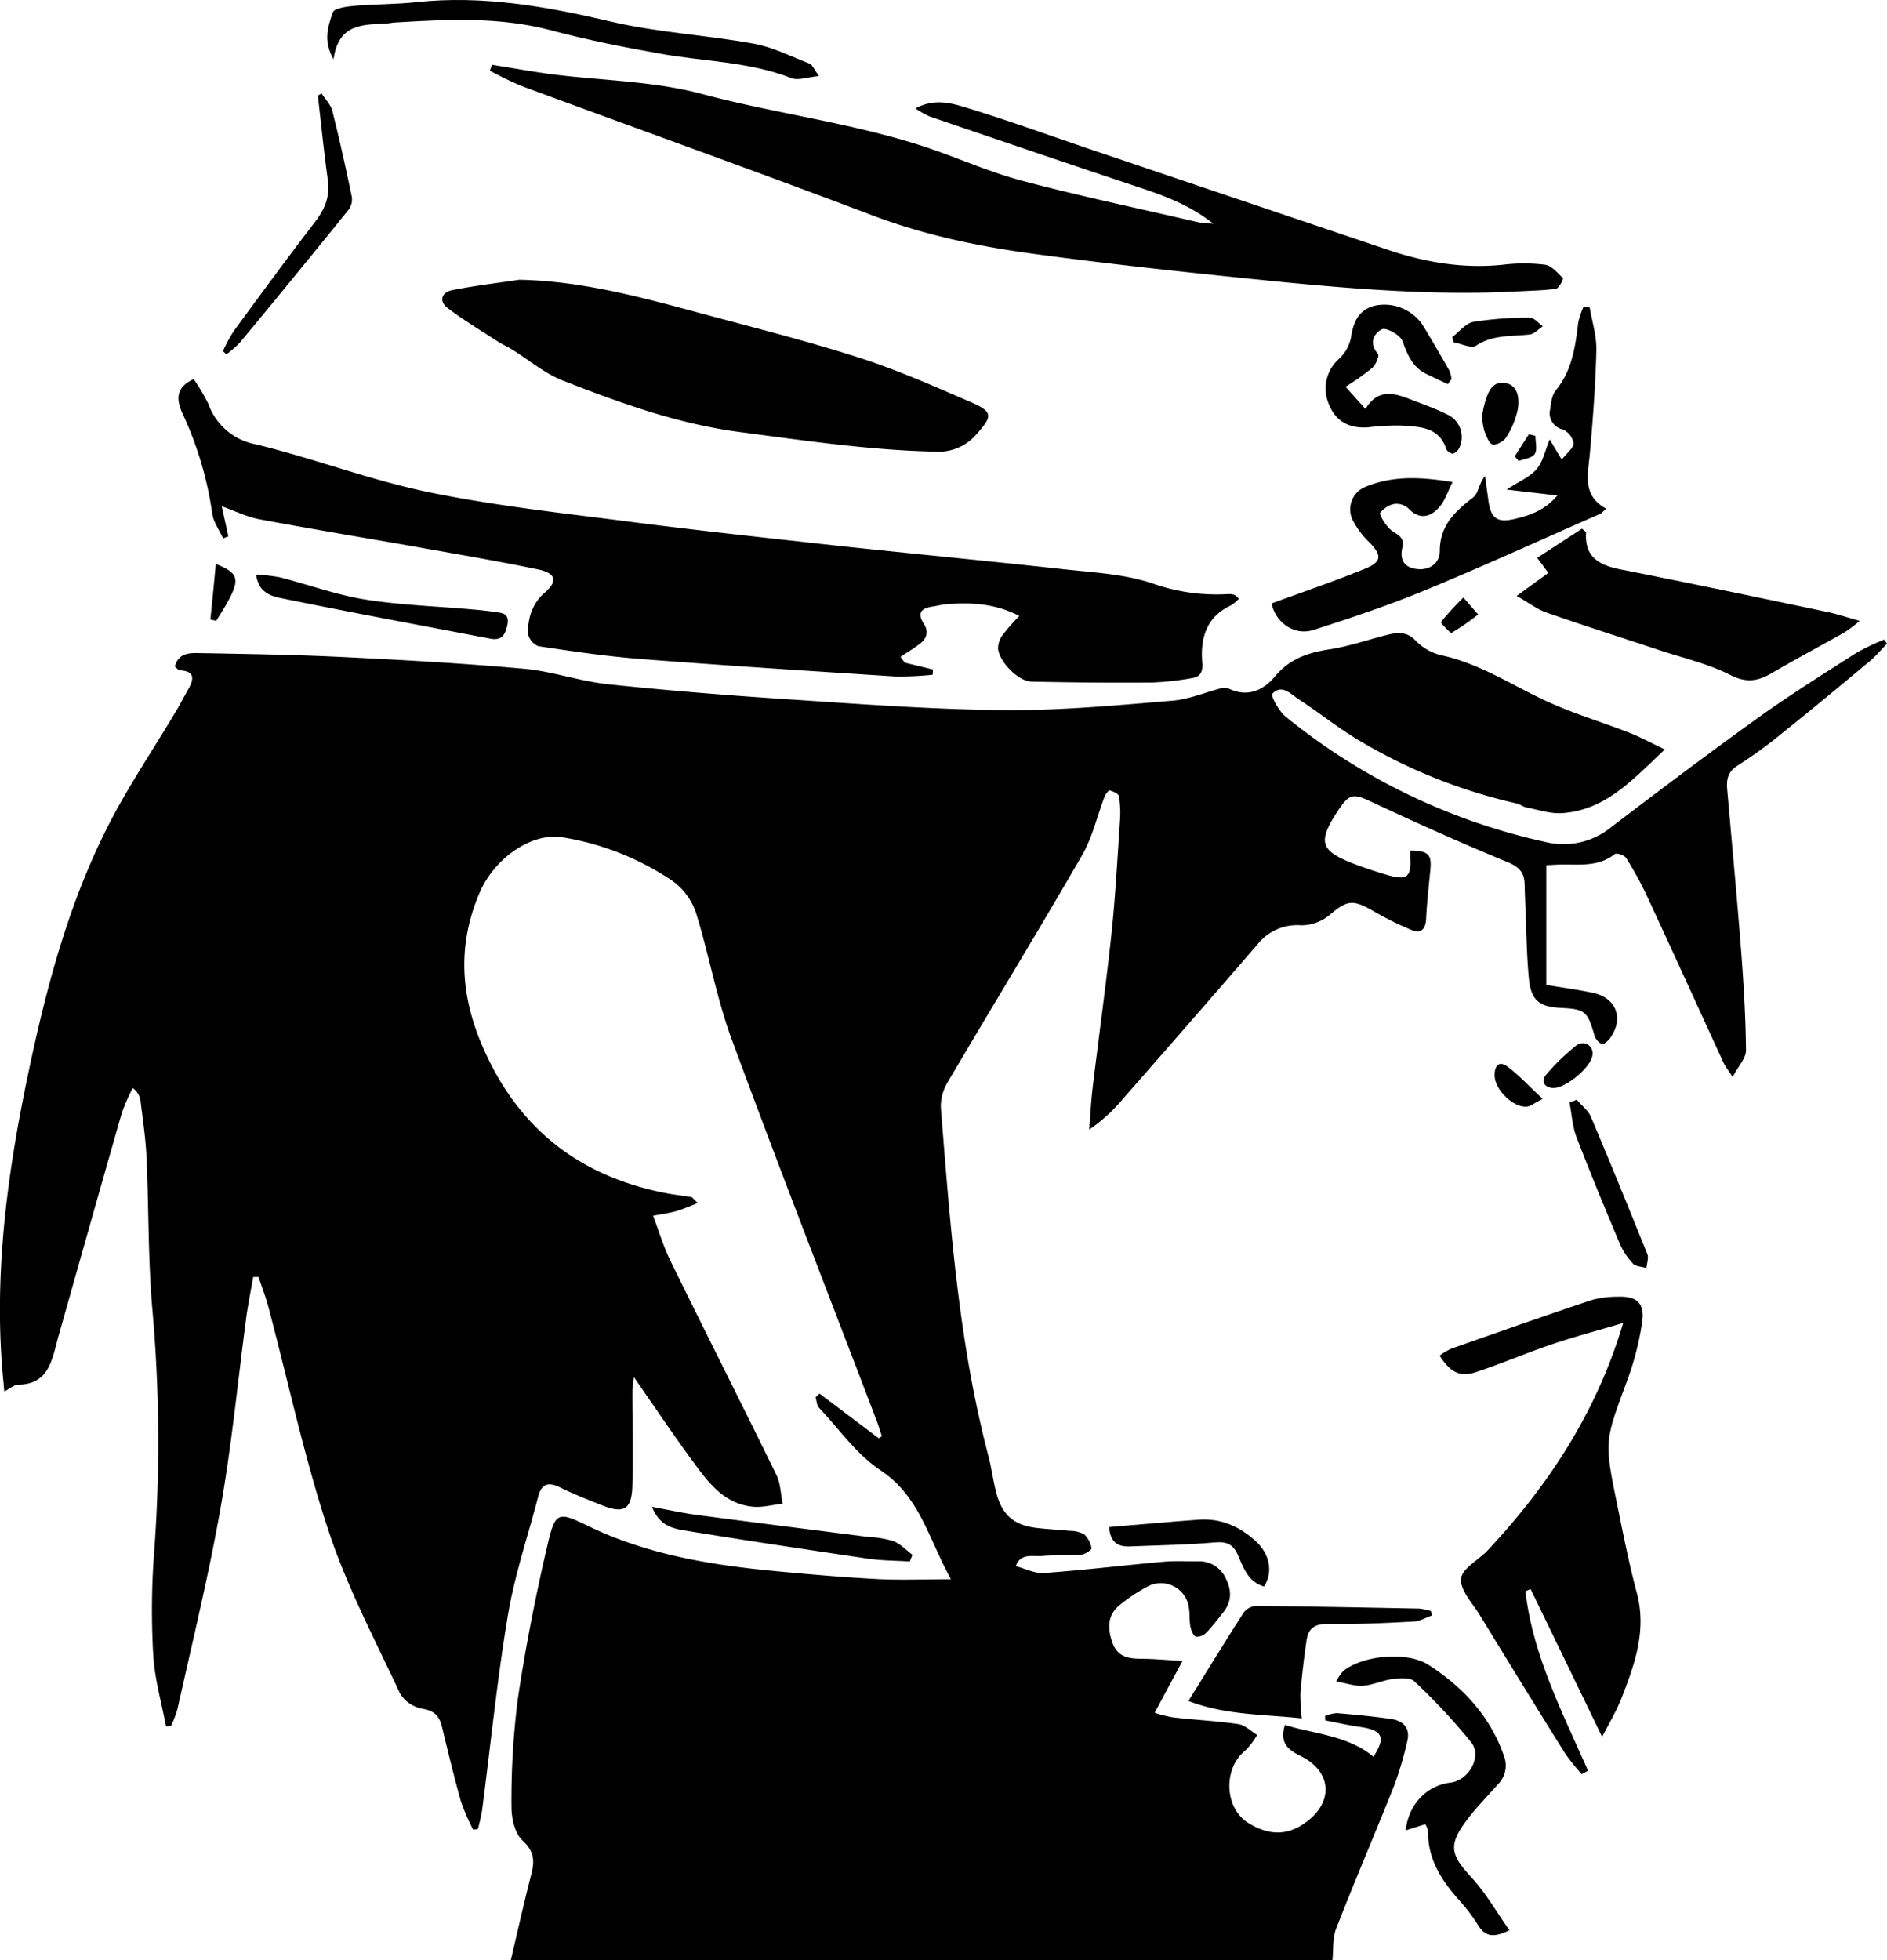 <svg xmlns="http://www.w3.org/2000/svg" viewBox="0 0 400.92 416.38"><g id="Ebene_2" class="band-svg"  data-name="Ebene 2"><g id="Ebene_1-2" data-name="Ebene 1"><path class="band-svg"  d="M108.52,416.38c1.44-6.08,2.79-12.18,4.35-18.23.75-2.88.64-4.93-1.88-7.25-1.62-1.51-2.35-4.73-2.32-7.17A170.29,170.29,0,0,1,110,361c1.65-11.17,3.85-22.29,6.43-33.29,1.54-6.54,2.26-6.64,8.28-3.7,12.69,6.2,26.31,8.41,40.15,9.72,7.13.67,14.26,1.29,21.4,1.67,4.91.26,9.84.05,15.79.05-4.8-8.69-6.62-17.56-14.9-23.1C182.06,309,178.3,303.56,174,299c-.49-.51-.49-1.48-.72-2.23l.85-.76,12.56,9.48.68-.42c-.38-1.15-.73-2.31-1.16-3.44-10.3-27-20.81-53.89-30.79-81-3.21-8.71-4.8-18-7.6-26.91a13.78,13.78,0,0,0-5-6.65,58.41,58.41,0,0,0-23.11-9.19c-6.67-1.23-14.66,4.4-17.8,11.71-4.72,11-4.12,21.67.56,32.56,7.52,17.51,20.62,27.75,39.17,31.31,1.72.33,3.46.5,5.18.8.27,0,.48.4,1.45,1.27-1.79.69-3.13,1.3-4.52,1.7s-3,.63-5,1c1.28,3.35,2.23,6.6,3.7,9.59,7.45,15.19,15.09,30.29,22.52,45.49.88,1.81.9,4,1.31,6.08-2.1.24-4.24.84-6.3.65-6.41-.62-9.76-5.54-13.15-10.14-4-5.48-7.81-11.15-12.15-17.4-.17,1.48-.32,2.23-.32,3,0,6.61.16,13.22,0,19.83-.09,5.3-1.73,6.31-6.57,4.36-3-1.19-5.94-2.36-8.8-3.75-2.39-1.17-3.9-.87-4.62,1.87-2.18,8.38-5,16.66-6.44,25.17-2.31,13.76-3.69,27.67-5.5,41.52a41.16,41.16,0,0,1-.9,4l-1,.15a48.36,48.36,0,0,1-2.59-6c-1.49-5.29-2.77-10.63-4.07-16-.56-2.3-1.74-3.33-4.26-3.72A7.14,7.14,0,0,1,85,359.72c-5.34-11.43-11.29-22.7-15.22-34.63-5.12-15.5-8.53-31.56-12.73-47.38-.58-2.19-1.4-4.31-2.12-6.47H53.8c-.47,2.68-1,5.34-1.4,8-1.82,13.63-3.12,27.34-5.5,40.86-2.53,14.38-6,28.58-9.18,42.85a25.26,25.26,0,0,1-1.38,3.65l-1.07.09c-.94-5-2.39-10-2.7-15a163.19,163.19,0,0,1,.14-21.44,317,317,0,0,0-.28-51.47c-1-11-.8-22-1.3-33-.19-4.06-.81-8.1-1.3-12.14a4.08,4.08,0,0,0-1.63-2.54,41.59,41.59,0,0,0-2.28,5.18c-4.25,14.77-8.41,29.57-12.6,44.36-.45,1.59-.91,3.17-1.32,4.76-1.12,4.37-2.26,8.65-8.09,8.71-.86,0-1.72.8-3,1.44-.21-2.37-.43-4.5-.57-6.64C-1,268.82,1.64,249.11,5.68,229.54c3.82-18.43,8.49-36.65,17-53.56,4.32-8.62,9.81-16.66,14.76-25,.9-1.51,1.71-3.07,2.57-4.6,1.2-2.13,1.45-3.79-1.76-4-.36,0-.69-.48-1.1-.79.75-2.93,3.12-2.91,5.25-2.87,10,.19,20,.33,30.05.82,13,.63,26,1.35,38.9,2.51,6,.54,11.81,2.65,17.78,3.28,12.81,1.35,25.65,2.38,38.5,3.22,15.17,1,30.35,2.14,45.53,2.28,12,.11,23.95-1,35.89-2,3.59-.28,7.07-1.8,10.61-2.7a2.57,2.57,0,0,1,1.56.21c4,1.84,7.28.2,9.69-2.69,3.08-3.68,6.88-5,11.41-5.7,4.21-.63,8.3-2.07,12.45-3.11,2.19-.55,4.14-.72,6,1.23a11.2,11.2,0,0,0,5.36,3.09c8.68,1.83,15.87,6.93,23.8,10.38,5.3,2.31,10.87,4,16.27,6.11,2.4.94,4.68,2.19,7.51,3.54-6.79,6.39-12.55,12.87-21.77,13.52-2.5.18-5.08-.71-7.61-1.2-.74-.14-1.39-.69-2.13-.86a114.75,114.75,0,0,1-33.42-13.36c-4.43-2.62-8.47-5.91-12.8-8.72-1.7-1.1-3.59-3.35-5.65-1.21-.38.39,1.35,3.65,2.75,4.8a132.46,132.46,0,0,0,55.32,26.69,16,16,0,0,0,14-3.22c10.33-7.87,20.71-15.69,31.26-23.26,6.7-4.81,13.71-9.19,20.66-13.64a49.23,49.23,0,0,1,6-2.88c.2.29.41.58.61.88-1.25,1.27-2.41,2.66-3.78,3.8-6,5-12,10-18.12,14.89a98.38,98.38,0,0,1-9.79,7.15c-2.11,1.3-2.46,2.94-2.28,5,1,11.62,2.12,23.22,3,34.84.53,6.89.93,13.79,1,20.69,0,1.67-1.62,3.34-2.84,5.67-1.12-1.75-1.68-2.43-2-3.2-5.41-11.77-10.77-23.57-16.23-35.32a72.79,72.79,0,0,0-4.39-8c-.37-.59-2-1.15-2.41-.85-3.86,3.08-8.39,2-12.7,2.28l-1.86.09V209.2c3.57.6,6.71,1,9.8,1.67,5.09,1,6.78,5.49,3.72,9.69-.41.57-1.39,1.36-1.74,1.2a3.16,3.16,0,0,1-1.55-1.84c-1.47-5.13-2-5.58-7.1-5.83-4.62-.22-6.38-1.6-6.83-6.27-.49-5.14-.52-10.32-.75-15.49-.06-1.54-.12-3.08-.16-4.62-.07-2.48-1.25-3.62-3.68-4.62-9.73-4-19.33-8.32-28.86-12.78-3.76-1.76-4.66-1.82-7,1.72l-.19.27c-4.26,6.56-3.73,8.38,3.42,11.16,2.45.95,5,1.78,7.49,2.49,3.84,1.06,4.75.25,4.52-3.69,0-.53,0-1.06,0-1.58,3.79,0,4.6.81,4.28,4-.33,3.51-.73,7-.91,10.52-.12,2.27-1.16,3.14-3.15,2.31a67.9,67.9,0,0,1-7.93-3.92c-4.57-2.66-5.66-2.42-9.57.88a9.44,9.44,0,0,1-5.89,2.07,10.73,10.73,0,0,0-9.24,4c-9.63,11.18-19.36,22.29-29.08,33.39a34.25,34.25,0,0,1-6.71,6c.24-3,.38-5.93.73-8.88,1.31-10.91,2.83-21.8,4-32.73.84-8,1.26-16,1.8-24a21.72,21.72,0,0,0-.23-5.22c-.09-.52-1.22-1-1.95-1.2-.23-.06-.88.77-1.08,1.29-1.6,4.16-2.58,8.66-4.78,12.46-9.35,16.18-19.1,32.14-28.58,48.25a10,10,0,0,0-1.43,5.49c2,24.77,3.73,49.6,10.08,73.78.67,2.55,1,5.19,1.65,7.74,1.23,4.87,3.77,7.07,8.69,7.64,2.29.27,4.6.36,6.9.61a6.42,6.42,0,0,1,3.14.75,5.18,5.18,0,0,1,1.56,3c0,.32-1.43,1.27-2.26,1.33-2.74.22-5.51,0-8.25.26-2,.18-4.57-.71-5.59,2.16,2,.52,4,1.6,6,1.46,8.45-.61,16.87-1.63,25.31-2.39,2.4-.21,4.84-.08,7.26-.09a6.2,6.2,0,0,1,6.09,3.72c1.23,2.5,1.21,4.86-.57,7.09-1.17,1.46-2.29,3-3.59,4.31a2.78,2.78,0,0,1-2.23.88c-.58-.22-1-1.33-1.17-2.12-.25-1.28-.1-2.64-.31-3.94A6,6,0,0,0,243.8,337a36.21,36.21,0,0,0-5.75,3.8c-2.79,2.15-2.78,5-1.72,8.05s3.33,3.46,6.07,3.48,5.46.28,8.84.46l-5.92,11a23.64,23.64,0,0,0,4,1c4.59.54,9.22.75,13.78,1.42,1.43.21,2.69,1.51,4,2.31a16.25,16.25,0,0,1-2.53,3.32c-4.7,3.7-4.46,12.14.55,15.3,4.55,2.86,8.58,2.79,12.56-.24,5.72-4.34,5.19-10.67-1.29-13.89-2.57-1.28-4.6-2.61-3.4-6.63,6.42,2,13.32,2.2,18.82,6.76,2.68-4.15,1.95-5.65-2.93-6.34-2.45-.35-4.87-.91-7.31-1.37l-.05-.94a8,8,0,0,1,2.49-.61c3.83.32,7.67.68,11.47,1.23,2.67.38,4.23,1.94,3.49,4.83a75.29,75.29,0,0,1-2.68,9.13c-4.06,10.2-8.4,20.3-12.39,30.53-.81,2.06-.57,4.52-.81,6.79Z"/><path d="M47.12,107.54c.45,2.08.92,4.23,1.39,6.38l-1.11.44c-.8-1.78-2.08-3.49-2.32-5.34a74.54,74.54,0,0,0-6.26-21.09c-1.26-2.82-1.75-5.55,2.34-7.4a41.32,41.32,0,0,1,3.08,5.2,13.28,13.28,0,0,0,10.11,8.65c12.37,3,24.36,7.62,36.79,10.17,14.18,2.92,28.65,4.46,43,6.31s28.84,3.4,43.27,5c16.19,1.74,32.4,3.27,48.58,5.05,6.33.7,12.86,1,18.84,3a40.73,40.73,0,0,0,16.23,2.27,3,3,0,0,1,1.28.21c.28.11.47.41.89.8a9.53,9.53,0,0,1-1.74,1.42c-5.21,2.42-6.47,7-6.06,12.05.18,2.2-.44,3.14-2.38,3.41a61.12,61.12,0,0,1-8.17.9c-8.58.07-17.16,0-25.73-.19-2.81-.08-6.82-4.18-7.1-7a4.9,4.9,0,0,1,1-2.94,46.09,46.09,0,0,1,3.52-4c-5.11-2.68-10.35-2.93-15.7-2.48-.88.08-1.73.32-2.6.45-2.3.33-3.61,1.19-2,3.66,1.1,1.71.64,3.17-.88,4.31-1.31,1-2.71,1.83-4.07,2.75l.91,1.22,6,1.46-.07,1.11a69.6,69.6,0,0,1-7.88.37c-18-1.15-36-2.31-54-3.7-7.33-.57-14.64-1.64-21.91-2.74a3.71,3.71,0,0,1-2.23-2.83c.07-3.21.92-6.22,3.59-8.53,2.82-2.44,2.4-4.15-1.41-4.94-8.39-1.74-16.84-3.18-25.28-4.68-11.36-2-22.74-3.88-34.08-6C52.32,109.74,49.85,108.5,47.12,107.54Z"/><path d="M104.56,13.77c4.21.67,8.4,1.43,12.62,2,10.69,1.36,21.71,1.44,32,4.2,15.47,4.14,31.43,6.07,46.67,11,7.1,2.3,13.94,5.45,21.12,7.37,12.4,3.3,25,5.94,37.48,8.84.84.19,1.73.19,3.36.36-5.25-4.18-10.76-6.07-16.33-7.93-14.68-4.88-29.31-9.88-44-14.88a20.5,20.5,0,0,1-3-1.7c4-2.15,7.5-1.17,10.64-.22,9.13,2.78,18.11,6.05,27.15,9.11q31.36,10.6,62.73,21.18c7.9,2.66,16,4,24.35,3.12a36.81,36.81,0,0,1,8.9,0c1.4.19,2.68,1.73,3.81,2.87.16.15-.82,2.12-1.43,2.22-2.6.4-5.26.42-7.9.57-17.1.92-34.12-.41-51.11-2.06C254.52,58.1,237.34,56.3,220.23,54c-12-1.6-23.76-4-35.18-8.37C160.42,36.3,135.6,27.43,110.89,18.3A71.63,71.63,0,0,1,104.06,15Z"/><path d="M110.31,59.42c13.47.26,26.2,3.79,38.94,7.22,11.12,3,22.31,5.81,33.28,9.33,8,2.57,15.78,6,23.54,9.36,4.93,2.12,4.9,3,1.39,6.91a10.6,10.6,0,0,1-8.71,3.69c-14-.3-27.77-2.35-41.63-4.17-13.2-1.74-25.34-6.17-37.48-10.9-3.9-1.52-7.26-4.41-10.89-6.66-.91-.56-1.92-1-2.82-1.56-3.63-2.35-7.35-4.58-10.79-7.18-1.91-1.44-1.39-3.36.93-3.83C100.77,60.69,105.56,60.13,110.31,59.42Z"/><path d="M340.4,368.92c-5.23-10.8-10.21-21.1-15.2-31.39l-1.1.48c1.58,13.6,7.85,25.72,13.3,38.11l-1.32.73a44.43,44.43,0,0,1-3.49-4.31q-9.16-14.69-18.18-29.48c-1.54-2.52-4.18-5.25-4-7.7.18-2.15,3.69-4,5.62-6C329,315.51,339.22,300,344.87,281c-5.43,1.62-10.68,3-15.83,4.77s-10.43,4.05-15.74,5.76c-3.2,1-5.26-.19-7.44-3.59a14,14,0,0,1,2.45-1.46c9.93-3.49,19.86-7,29.84-10.33a20,20,0,0,1,5.54-.72c4.13-.16,5.83,1.38,5.19,5.55a62.44,62.44,0,0,1-3.21,12.38C341,306,340.81,306,343.49,319.08c1.32,6.45,2.59,12.93,4.28,19.29,2.13,8-.47,15.22-3.29,22.4C343.42,363.47,341.89,366,340.4,368.92Z"/><path d="M308.62,102.4c-1.1,2.15-1.65,4-2.8,5.3-1.75,2-4,2.79-6.29.58a5,5,0,0,0-.75-.64c-2.23-1.37-4.13-.29-5.54,1.24-.28.31,1,2.49,2,3.44,1.18,1.16,3.28,1.47,2.72,3.9-.61,2.59.29,4.35,3.14,4.65s4.82-1.39,4.81-3.84c0-5.53,3.32-8.43,7.14-11.42,1.06-.82,1.14-2.89,2.46-4.5.23,1.71.48,3.42.71,5.13.5,3.8,1.85,4.87,5.53,4,3.13-.75,6.26-1.66,9.16-5l-10.8-1.25c2.7-1.77,4.94-2.69,6.35-4.33s1.74-3.81,2.79-6.32c.88,1.46,1.5,2.51,2.57,4.28,1-1.33,2.45-2.35,2.5-3.45A3.92,3.92,0,0,0,332,91.2a3.5,3.5,0,0,1-2.64-4.28c.18-1.39.37-3,1.19-4,3.48-4.25,4.15-9.32,4.78-14.47a16.82,16.82,0,0,1,1.11-3.27l1.28-.06c.52,3.1,1.52,6.21,1.45,9.29-.18,7.35-.74,14.69-1.39,22-.39,4.36-1.69,8.8,3.46,11.63-.63.56-.89.94-1.26,1.1-12.44,5.47-24.8,11.11-37.36,16.3-7.69,3.17-15.6,5.82-23.53,8.36-4.13,1.33-8.09-1.59-8.92-5.63,6.68-2.45,13.38-4.72,19.92-7.4,3.53-1.44,3.51-2.85.89-5.54a17.76,17.76,0,0,1-3.53-4.66,5.15,5.15,0,0,1,2.42-7.06C295.72,101,301.79,101.26,308.62,102.4Z"/><path d="M395.13,131.88a32.14,32.14,0,0,1-3.19,2.41c-5.15,2.91-10.39,5.69-15.5,8.68-2.95,1.72-5.37,2.15-8.81.4-4.73-2.4-10.07-3.62-15.16-5.3-8-2.66-16.06-5.21-24-8-1.81-.62-3.39-1.87-6.24-3.49l6.74-4.89c-1-1.34-1.6-2.15-2.37-3.2l9.52-6.2c.56.52.87.68.86.82-.35,5.41,3,7,7.58,7.89,14.75,2.92,29.47,6,44.19,9.09C390.59,130.52,392.41,131.13,395.13,131.88Z"/><path class="band-svg" d="M276.58,365c-8.13-.91-16.08-.63-24.08-3.7,4.12-6.64,7.88-12.79,11.78-18.85a3.66,3.66,0,0,1,2.67-1.34c11.54.11,23.09.34,34.63.57a13.52,13.52,0,0,1,2.46.53l.21.92c-1.31.45-2.59,1.23-3.91,1.3-6,.31-12.09.62-18.13.5-2.74-.05-4.21.86-4.59,3.37-.58,3.77-1,7.56-1.34,11.35A41.43,41.43,0,0,0,276.58,365Z"/><path d="M320.7,410c-3.16,1.52-5,1.48-6.53-.88a39.17,39.17,0,0,0-3.94-5.28c-3.87-4.26-6.89-8.85-6.83-14.9a4.45,4.45,0,0,0-.59-1.47l-4.15,1.31c.6-5.57,4.5-9.55,9.54-10.15,3.88-.47,6.76-5.56,4.38-8.56a134.16,134.16,0,0,0-12.07-12.94c-.89-.85-3.05-.69-4.56-.5-2.16.27-4.24,1.27-6.39,1.44-1.7.12-3.46-.54-5.67-.94a11.68,11.68,0,0,1,1.51-2.2c4.22-3.37,13.57-4.22,18.11-1.3,7.37,4.75,13.12,10.93,16.06,19.43a5.66,5.66,0,0,1-1.36,6c-2.26,2.55-4.68,5-6.7,7.72-3.85,5.21-3.28,7.22,1.12,12C315.67,402.06,317.93,406.07,320.7,410Z"/><path d="M174,16.16c-2.48.23-4.41,1-5.83.44-9.06-3.54-18.72-3.53-28.08-5.23C132.36,10,124.58,8.44,117,6.42c-10.87-2.87-21.8-2.31-32.79-1.66-.66,0-1.31.18-2,.22-4.9.32-10.25-.17-11.35,7.62-2.33-4.08-1.09-7.17-.16-9.95.29-.89,2.92-1.26,4.52-1.4C79.58.87,84,.94,88.38.47c14.12-1.53,27.73.9,41.43,4.12,9.9,2.32,20.21,2.85,30.25,4.67,4.11.74,8,2.72,11.95,4.26C172.59,13.75,172.91,14.64,174,16.16Z"/><path class="band-svg" d="M307.61,81.6c-1.52-.72-3.05-1.43-4.56-2.17-2.92-1.43-4-4-5.08-7-.47-1.28-3.46-2.93-4.36-2.49-1.72.85-2.84,3-.84,5.21.35.39-.46,2.35-1.23,3a55.07,55.07,0,0,1-5.66,4l4.23,4.72c2.83-4.65,6.43-3.25,10-1.88,2.45.94,4.94,1.83,7.29,3a5.27,5.27,0,0,1,2.77,6.86,2.59,2.59,0,0,1-1.39,1.49c-.36.13-1.35-.48-1.49-.94-1.53-4.74-5.62-4.72-9.4-5a50.19,50.19,0,0,0-7.23.37c-4,.3-6.83-1.32-8.22-4.69a8.39,8.39,0,0,1,2.07-9.87A8.59,8.59,0,0,0,287,71.88c.52-3.45,1.61-6.18,5.33-7a9.83,9.83,0,0,1,9.83,4c2,3.25,3.9,6.54,5.78,9.85a6.66,6.66,0,0,1,.46,1.82C308.11,80.87,307.86,81.23,307.61,81.6Z"/><path d="M54.42,122.06a36.28,36.28,0,0,1,5,.55c6.05,1.55,12,3.73,18.12,4.72,7.46,1.2,15.08,1.43,22.63,2.1,1.64.14,3.28.31,4.91.54s3.19.3,2.73,2.69c-.41,2.09-1.17,3.48-3.64,3-14.54-2.79-29.1-5.47-43.61-8.44C58.12,126.74,55,126.27,54.42,122.06Z"/><path d="M47.37,74.57a33,33,0,0,1,2.25-4.19c5.72-7.8,11.44-15.6,17.33-23.27,2.06-2.68,3.18-5.36,2.71-8.8-.83-6-1.43-12-2.13-18l.8-.46c.78,1.23,1.94,2.38,2.28,3.72,1.53,6.05,2.87,12.16,4.14,18.27A3.72,3.72,0,0,1,74,44.63q-11.4,14.11-23,28.1a22.26,22.26,0,0,1-2.91,2.54Z"/><path d="M138.52,320.07c3.73.68,6.58,1.32,9.47,1.7,12.08,1.6,24.17,3.11,36.26,4.66a23.76,23.76,0,0,1,5.51.89c1.52.58,2.75,1.92,4.11,2.93-.19.47-.38.95-.56,1.42-3-.19-6-.18-8.95-.61-13-1.92-26.06-3.88-39.05-6C142.9,324.63,140.13,324.07,138.52,320.07Z"/><path d="M235.65,324.36c6.37-.53,12.71-1.12,19.06-1.57,4.65-.34,8.62,1.43,12,4.48,3.09,2.76,3.83,6.68,1.85,9.72-3.26-.93-4.34-3.84-5.46-6.48-1-2.4-2.31-3.13-5-2.89-6,.53-12.08.6-18.12.85C237.42,328.58,235.87,327.46,235.65,324.36Z"/><path d="M335,233.59c1,1.19,2.41,2.23,3,3.6,4.1,9.68,8.06,19.42,12,29.19.33.82-.12,2-.2,2.95-1-.3-2.26-.3-2.87-.95a14.87,14.87,0,0,1-2.83-4.33c-3.15-7.47-6.26-15-9.15-22.52-.88-2.3-1-4.88-1.49-7.33Z"/><path d="M314.84,88.42c.18-.81.33-1.78.6-2.72.62-2.15,1.44-4.63,4.08-4.38,3,.29,3.29,3.19,3,5.38A17.24,17.24,0,0,1,320,92.91c-.5.84-2.15,1.73-2.91,1.48s-1.31-1.8-1.72-2.87A17.34,17.34,0,0,1,314.84,88.42Z"/><path d="M308.56,71.6c1.49-1.12,2.84-2.94,4.48-3.23a74.07,74.07,0,0,1,12-.9c.91,0,1.84,1.19,2.76,1.83-.93.61-1.81,1.63-2.79,1.74-3.87.46-7.8,0-11.4,2.38-1,.65-3.15-.42-4.77-.7Z"/><path d="M338.35,224c-.16,2.65-6,7.48-8.65,7.08-1.85-.28-2.23-1.64-1.19-2.82A45.52,45.52,0,0,1,335,222,2.11,2.11,0,0,1,338.35,224Z"/><path d="M327.75,233.41c-1.79.89-2.61,1.63-3.45,1.66-2.9.12-6.67-3.6-6.75-6.59-.05-1.84.76-3.39,2.73-1.93C322.74,228.37,324.83,230.69,327.75,233.41Z"/><path class="band-svg" d="M45.85,119.79c4.54,1.8,5.1,3,3,7.16-.85,1.7-1.93,3.28-2.91,4.92l-1.24-.28C45.11,127.73,45.47,123.87,45.85,119.79Z"/><path d="M310.91,126.92l3.15,3.6a51,51,0,0,1-5.64,3.89c-.29.16-2.38-2.15-2.28-2.28A65.2,65.2,0,0,1,310.91,126.92Z"/><path d="M326.22,92.58c0,1.31.46,2.91-.13,3.84s-2.23,1-3.41,1.5l-.85-1,3-4.68Z"/></g></g></svg>